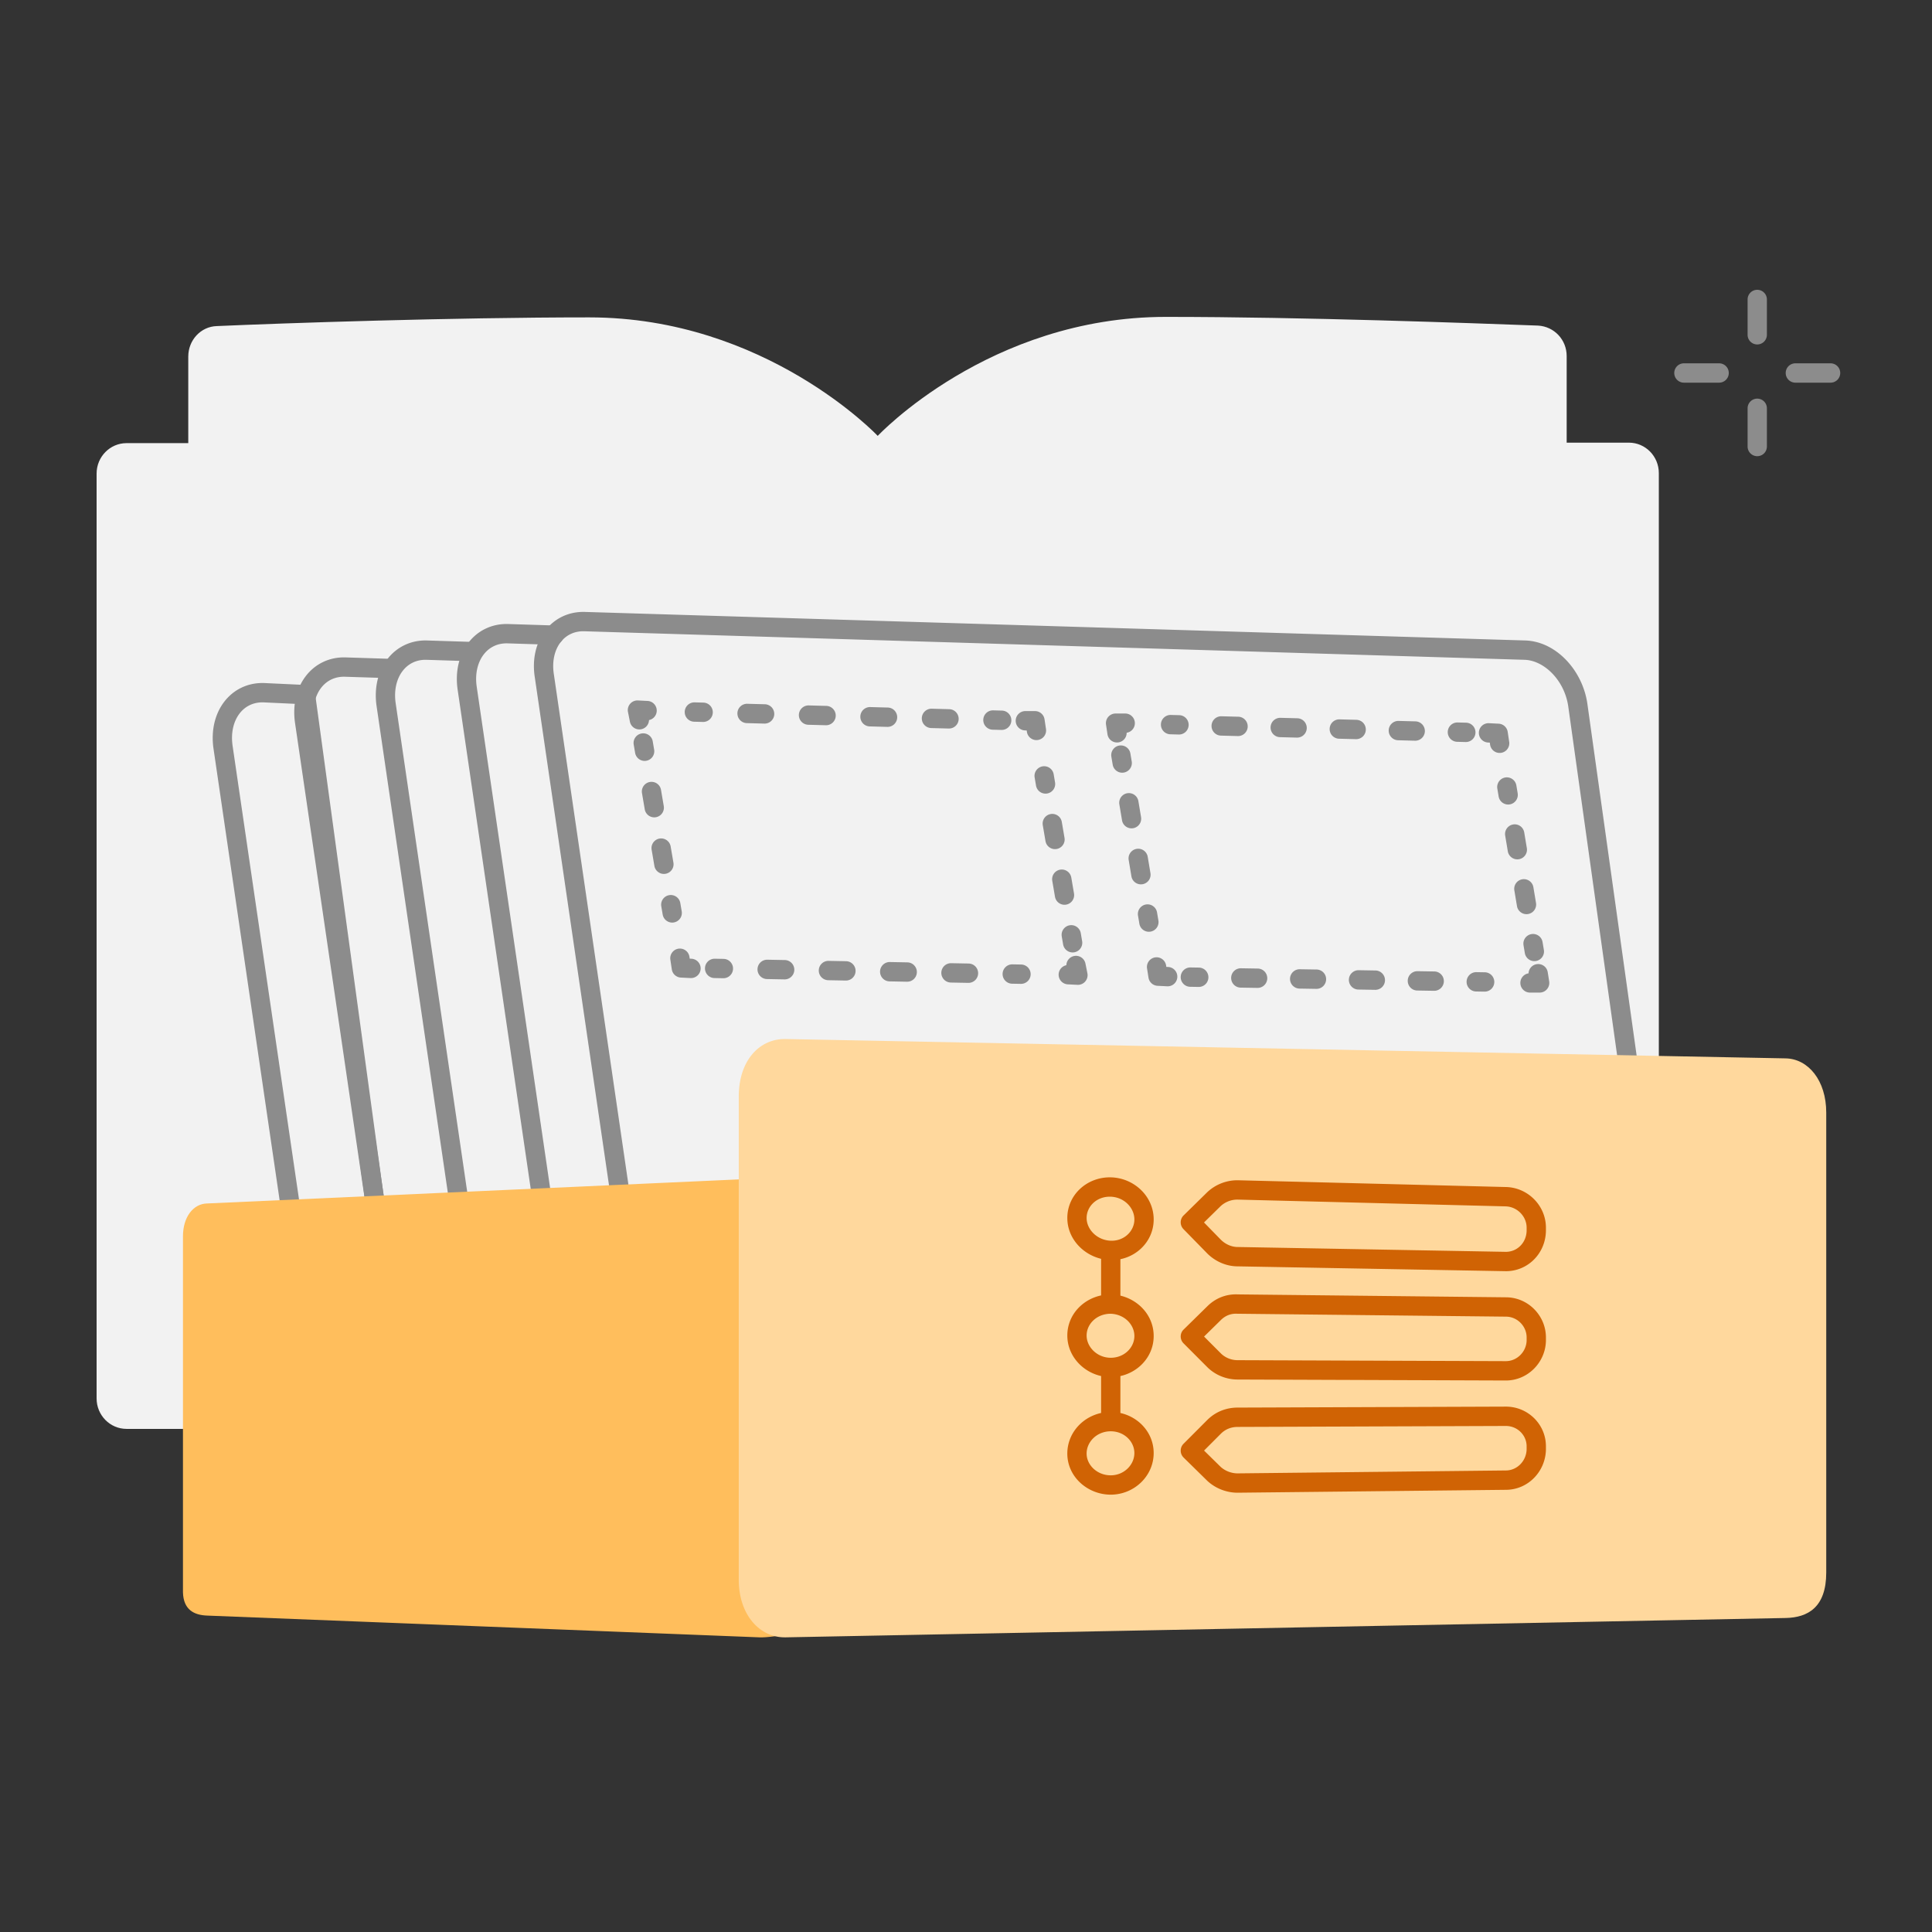<svg xmlns="http://www.w3.org/2000/svg" width="400" height="400" fill="none" viewBox="0 0 400 400"><rect x="0" y="0" width="400" height="400" fill="#333333" stroke="none"/><path fill="#F2F2F2" d="M324.363 91.646V73.721c0-3.405-2.597-6.109-5.894-6.31-13.685-.5-48.346-1.802-77.114-1.802-36.56 0-59.634 24.635-59.634 24.635S158.546 65.71 121.987 65.71c-28.668 0-63.43 1.201-77.115 1.802-3.296.1-5.893 2.904-5.893 6.309v17.925H26.193c-3.396 0-6.193 2.804-6.193 6.31v191.47c0 3.505 2.797 6.309 6.193 6.309H337.25c3.396 0 6.193-2.804 6.193-6.309V97.956c0-3.506-2.797-6.31-6.193-6.31z"/><path fill="#8C8C8C" fill-rule="evenodd" d="M105.272 129.199h.005l9.481.301a2 2 0 0 1 1.934 2.065 2 2 0 0 1-2.06 1.938l-9.498-.3c-2.137-.077-3.868.821-5.018 2.339-1.168 1.542-1.808 3.838-1.424 6.59l.001.006 19.778 135.086c.785 5.514 5.391 9.697 9.809 9.697a2 2 0 0 1 1.998 2.003 2 2 0 0 1-1.998 2.003c-6.768 0-12.75-6.029-13.764-13.132l-.001-.004-19.779-135.095c-.512-3.655.295-7.064 2.198-9.577 1.922-2.537 4.883-4.042 8.338-3.92" clip-rule="evenodd"/><path fill="#8C8C8C" fill-rule="evenodd" d="M88.491 132.606h.005l9.48.3a2 2 0 0 1 1.935 2.065 2 2 0 0 1-2.06 1.939l-9.498-.301c-2.137-.077-3.868.821-5.018 2.339-1.168 1.542-1.808 3.838-1.424 6.59l.001.006 19.778 135.087c.785 5.513 5.391 9.696 9.809 9.696a2 2 0 0 1 1.998 2.003 2 2 0 0 1-1.998 2.003c-6.768 0-12.75-6.029-13.764-13.131v-.005l-19.78-135.095c-.512-3.654.295-7.064 2.198-9.576 1.922-2.538 4.883-4.043 8.338-3.92" clip-rule="evenodd"/><path fill="#8C8C8C" fill-rule="evenodd" d="m71.61 136.11.004.001 9.48.3a2 2 0 0 1 1.935 2.065 2 2 0 0 1-2.06 1.938l-9.498-.3c-2.137-.077-3.868.821-5.018 2.339-1.168 1.542-1.809 3.838-1.424 6.59l.001.006 19.778 135.087c.785 5.513 5.39 9.696 9.809 9.696a2 2 0 0 1 1.998 2.003 2 2 0 0 1-1.998 2.003c-6.768 0-12.75-6.029-13.764-13.132v-.004l-19.78-135.095c-.512-3.654.295-7.064 2.198-9.577 1.922-2.537 4.883-4.042 8.338-3.92" clip-rule="evenodd"/><path fill="#8C8C8C" fill-rule="evenodd" d="m121.154 126.695.005.001 194.674 5.908h.016c6.396.247 11.787 6.223 12.788 13.025l.002.014 18.077 129.064.002.012c1.014 6.818-2.989 13.203-9.669 13.203H144.063c-6.671 0-12.65-6.031-13.664-13.029m-.001-.002-19.674-134.669-.002-.01c-.568-3.656.211-7.072 2.103-9.59 1.911-2.544 4.876-4.049 8.329-3.927m-5.138 6.336c-1.153 1.535-1.773 3.824-1.345 6.573l.003.019 19.678 134.69.001.003c.784 5.419 5.393 9.6 9.71 9.6h192.986c3.504 0 6.493-3.421 5.716-8.615l-.003-.019-18.078-129.068-.001-.006c-.799-5.409-4.991-9.442-8.98-9.601h-.007l-194.668-5.908h-.011c-2.139-.077-3.866.822-5.001 2.332M46.39 145.336c1.923-2.538 4.886-4.043 8.343-3.92l.022.001 8.59.401a2 2 0 0 1 1.897 1.816l21.476 157.323a2.006 2.006 0 0 1-1.99 2.187c-6.768 0-19.742-6.03-20.756-13.132v-.004l-19.78-135.095c-.512-3.655.296-7.064 2.198-9.577m1.759 9.013v.006l19.778 135.086c.654 4.588 10.944 8.255 14.58 9.357l-21.084-153.06-6.843-.319c-2.132-.073-3.86.824-5.007 2.339-1.168 1.543-1.81 3.839-1.424 6.591" clip-rule="evenodd"/><path fill="#8C8C8C" fill-rule="evenodd" d="M239.146 198.22a2 2 0 0 1 2.285 1.666l.046.296.378.019a2 2 0 0 1 1.895 2.1 2 2 0 0 1-2.095 1.901l-1.998-.101a2 2 0 0 1-1.873-1.688l-.3-1.902a2.003 2.003 0 0 1 1.662-2.291m-7.412-43.859a2 2 0 0 1 2.301 1.643l.276 1.645a1.997 1.997 0 1 1-3.94.664l-.276-1.645a2 2 0 0 1 1.639-2.307m1.655 9.871a2 2 0 0 1 2.302 1.643l.551 3.291a2 2 0 0 1-1.638 2.307 2 2 0 0 1-2.302-1.643l-.552-3.291a2 2 0 0 1 1.639-2.307m1.932 11.516a2 2 0 0 1 2.301 1.643l.552 3.291a2 2 0 1 1-3.941.664l-.551-3.29a2.003 2.003 0 0 1 1.639-2.308m1.931 11.517a1.997 1.997 0 0 1 2.301 1.643l.276 1.645a1.998 1.998 0 1 1-3.94.664l-.276-1.645a2 2 0 0 1 1.639-2.307m-7.799-38.844a2 2 0 0 1 1.514-.695h1.997a2 2 0 0 1 1.998 2.002 2 2 0 0 1-1.698 1.981 1.998 1.998 0 0 1-3.973.319l-.3-2.002a2 2 0 0 1 .462-1.605m10.903 1.552a2 2 0 0 1 2.049-1.95l1.747.046a2 2 0 0 1 1.945 2.054 2 2 0 0 1-2.049 1.95l-1.747-.046a2 2 0 0 1-1.945-2.054m10.48.275a2 2 0 0 1 2.049-1.95l3.494.091a2 2 0 0 1 1.944 2.055 2 2 0 0 1-2.049 1.95l-3.493-.092a2 2 0 0 1-1.945-2.054m12.226.32a2 2 0 0 1 2.05-1.95l3.493.092a2 2 0 0 1 1.945 2.054 2 2 0 0 1-2.049 1.95l-3.494-.091a2 2 0 0 1-1.945-2.055m12.227.321a2 2 0 0 1 2.049-1.95l3.493.091a2 2 0 0 1 1.945 2.055 2 2 0 0 1-2.049 1.95l-3.493-.092a2 2 0 0 1-1.945-2.054m12.226.32a2 2 0 0 1 2.05-1.95l3.493.092a2 2 0 0 1 1.945 2.054 2 2 0 0 1-2.049 1.95l-3.494-.092a2 2 0 0 1-1.945-2.054m12.227.32a2 2 0 0 1 2.049-1.949l1.747.045a2 2 0 0 1 1.945 2.055 2 2 0 0 1-2.05 1.95l-1.746-.046a2 2 0 0 1-1.945-2.055m6.443.102a2 2 0 0 1 2.095-1.9l1.998.1a2 2 0 0 1 1.876 1.703l.3 2.003a1.999 1.999 0 1 1-3.952.594l-.057-.381-.364-.018a2 2 0 0 1-1.896-2.101m5.461 9.339a2 2 0 0 1 2.301 1.644l.271 1.622a2 2 0 0 1-1.64 2.306 2 2 0 0 1-2.301-1.644l-.271-1.621a2.003 2.003 0 0 1 1.64-2.307m1.627 9.728a2 2 0 0 1 2.301 1.644l.542 3.243a2.003 2.003 0 0 1-1.64 2.307 2 2 0 0 1-2.301-1.645l-.542-3.242a2.003 2.003 0 0 1 1.64-2.307m1.898 11.35a2 2 0 0 1 2.301 1.644l.542 3.242a2.003 2.003 0 0 1-1.64 2.307 2 2 0 0 1-2.301-1.644l-.542-3.243a2 2 0 0 1 1.64-2.306m1.898 11.349a1.997 1.997 0 0 1 2.3 1.644l.272 1.621a1.998 1.998 0 1 1-3.941.663l-.271-1.622a2 2 0 0 1 1.64-2.306m1.088 6.224a2 2 0 0 1 2.285 1.665l.3 1.903a2 2 0 0 1-.455 1.614 2 2 0 0 1-1.518.701h-1.998a2 2 0 0 1-1.998-2.002 2 2 0 0 1 1.699-1.981 2 2 0 0 1 1.685-1.9m-73.705 2.649a2 2 0 0 1 2.03-1.97l1.741.029a2 2 0 0 1 1.965 2.035 2 2 0 0 1-2.031 1.97l-1.741-.029a2 2 0 0 1-1.964-2.035m10.445.171a2 2 0 0 1 2.031-1.969l3.481.057a2 2 0 0 1 1.965 2.035 2 2 0 0 1-2.03 1.97l-3.482-.057a2 2 0 0 1-1.965-2.036m12.187.201a2 2 0 0 1 2.03-1.97l3.482.057a2 2 0 0 1 1.965 2.036 2 2 0 0 1-2.031 1.969l-3.481-.057a2 2 0 0 1-1.965-2.035m12.186.2a2 2 0 0 1 2.031-1.97l3.481.058a2 2 0 0 1 1.965 2.035 2 2 0 0 1-2.03 1.97l-3.482-.058a2 2 0 0 1-1.965-2.035m12.187.2a2 2 0 0 1 2.03-1.969l3.482.057a2 2 0 0 1 1.965 2.035 2 2 0 0 1-2.031 1.97l-3.481-.057a2 2 0 0 1-1.965-2.036m12.186.201a2 2 0 0 1 2.031-1.97l1.74.028a2 2 0 0 1 1.965 2.036 2 2 0 0 1-2.03 1.97l-1.741-.029a2 2 0 0 1-1.965-2.035m-163.173-6.83a2 2 0 0 1 2.272 1.684l.057.381.364.018a2 2 0 0 1 1.896 2.101 2 2 0 0 1-2.095 1.9l-1.998-.1a2 2 0 0 1-1.876-1.703l-.3-2.003a2.003 2.003 0 0 1 1.68-2.278m-7.633-44.556a2 2 0 0 1 2.306 1.637l.285 1.674a1.998 1.998 0 1 1-3.938.675l-.286-1.674a2.003 2.003 0 0 1 1.633-2.312m1.712 10.043a2 2 0 0 1 2.306 1.637l.571 3.347a2.003 2.003 0 0 1-1.633 2.312 2 2 0 0 1-2.305-1.637l-.571-3.348a2 2 0 0 1 1.632-2.311m1.998 11.716a2 2 0 0 1 2.306 1.637l.571 3.348a1.998 1.998 0 1 1-3.939.675l-.57-3.348a2.003 2.003 0 0 1 1.632-2.312m1.998 11.717a2 2 0 0 1 2.306 1.637l.285 1.673a1.998 1.998 0 1 1-3.938.675l-.286-1.673a2 2 0 0 1 1.633-2.312m-8.082-39.62a2 2 0 0 1 1.612-.692l1.998.1a2 2 0 0 1 1.896 2.101 2 2 0 0 1-1.597 1.862 1.998 1.998 0 0 1-3.956.333l-.399-2.003a2 2 0 0 1 .446-1.701m11.302 1.654a2 2 0 0 1 2.051-1.948l1.817.048c1.103.03 1.974.95 1.944 2.056a2 2 0 0 1-2.05 1.949l-1.818-.049a2 2 0 0 1-1.944-2.056m10.908.292a2 2 0 0 1 2.05-1.948l3.636.097a2 2 0 0 1 1.944 2.055 2 2 0 0 1-2.05 1.949l-3.636-.097a2 2 0 0 1-1.944-2.056m12.726.341a2 2 0 0 1 2.05-1.949l3.636.097c1.103.03 1.973.95 1.944 2.056a2 2 0 0 1-2.05 1.949l-3.636-.098a2 2 0 0 1-1.944-2.055m12.726.34a2 2 0 0 1 2.05-1.949l3.636.098a2 2 0 0 1 1.944 2.055 2 2 0 0 1-2.05 1.949l-3.636-.097a2 2 0 0 1-1.944-2.056m12.726.341a2 2 0 0 1 2.05-1.949l3.636.097c1.103.03 1.973.95 1.944 2.056a2 2 0 0 1-2.051 1.948l-3.635-.097a2 2 0 0 1-1.944-2.055m12.726.34a2 2 0 0 1 2.05-1.949l1.818.049c1.103.03 1.973.95 1.944 2.056a2 2 0 0 1-2.051 1.948l-1.818-.048a2 2 0 0 1-1.943-2.056m6.712.204a2 2 0 0 1 1.998-2.003h1.998c.989 0 1.829.725 1.975 1.705l.3 2.003a2 2 0 0 1-1.679 2.278 2 2 0 0 1-2.272-1.684l-.045-.297h-.277a2 2 0 0 1-1.998-2.002m5.557 9.443a2 2 0 0 1 2.306 1.636l.28 1.645a1.998 1.998 0 1 1-3.938.676l-.281-1.646a2 2 0 0 1 1.633-2.311m1.684 9.871a1.997 1.997 0 0 1 2.305 1.636l.562 3.291a1.998 1.998 0 1 1-3.939.675l-.561-3.29a2 2 0 0 1 1.633-2.312m1.964 11.516a2 2 0 0 1 2.306 1.637l.561 3.29a2.003 2.003 0 0 1-1.632 2.312 2 2 0 0 1-2.306-1.637l-.561-3.29a2 2 0 0 1 1.632-2.312m1.965 11.516a2 2 0 0 1 2.305 1.637l.281 1.645a2.003 2.003 0 0 1-1.632 2.312 2 2 0 0 1-2.306-1.637l-.281-1.645a2.003 2.003 0 0 1 1.633-2.312m.924 6.361a2 2 0 0 1 2.351 1.571l.4 2.003a2 2 0 0 1-.447 1.701 2 2 0 0 1-1.612.692l-1.998-.1a2 2 0 0 1-1.896-2.101 2 2 0 0 1 1.597-1.862 2 2 0 0 1 1.605-1.904m-76.423 2.525a2 2 0 0 1 2.036-1.964l1.812.034a2 2 0 0 1 1.959 2.04 2 2 0 0 1-2.035 1.965l-1.812-.035a2 2 0 0 1-1.96-2.04m10.874.206a2 2 0 0 1 2.035-1.964l3.625.068a2 2 0 0 1 1.959 2.041 2 2 0 0 1-2.035 1.964l-3.624-.068a2 2 0 0 1-1.96-2.041m12.686.241a2 2 0 0 1 2.035-1.965l3.625.069a2 2 0 0 1 1.959 2.04 2 2 0 0 1-2.035 1.965l-3.624-.069a2 2 0 0 1-1.96-2.04m12.686.24a2 2 0 0 1 2.035-1.965l3.625.069a2 2 0 0 1 1.959 2.04 2 2 0 0 1-2.035 1.965l-3.624-.069a2 2 0 0 1-1.96-2.04m12.686.24a2 2 0 0 1 2.035-1.964l3.625.068a2 2 0 0 1 1.959 2.041 2 2 0 0 1-2.035 1.964l-3.625-.068a2 2 0 0 1-1.959-2.041m12.686.241a2 2 0 0 1 2.035-1.965l1.812.034a2 2 0 0 1 1.96 2.041 2 2 0 0 1-2.035 1.964l-1.813-.034a2 2 0 0 1-1.959-2.04" clip-rule="evenodd"/><path fill="#FFBE5C" d="m42.875 334.489 114.373 4.506c3.097.101 10.589-1.402 10.589-3.204v-88.826c0-1.902-2.498-3.304-5.594-3.204l-119.468 5.408c-2.697.1-4.894 2.703-4.894 6.809v73.704c.1 3.605 2.297 4.707 4.994 4.807"/><path fill="#FFD89D" d="m369.712 334.988-207.07 4.006c-5.394.1-9.69-4.707-9.69-11.917V227.036c0-7.611 4.396-12.017 9.69-11.917l207.07 4.006c4.695.1 8.391 4.606 8.391 11.215v95.235c0 7.21-3.796 9.313-8.391 9.413"/><path fill="#D06304" fill-rule="evenodd" d="M229.968 250.368a2 2 0 0 1 1.997 2.003v48.068a2 2 0 0 1-1.997 2.003 2 2 0 0 1-1.998-2.003v-48.068a2 2 0 0 1 1.998-2.003" clip-rule="evenodd"/><path fill="#FFD89D" fill-rule="evenodd" d="M229.968 258.88c3.795.1 6.892-2.804 6.892-6.409s-3.097-6.61-6.892-6.71c-3.896-.1-6.993 2.804-6.993 6.409s3.197 6.61 6.993 6.71m0 24.234c3.795 0 6.892-2.904 6.892-6.509s-3.097-6.509-6.892-6.609c-3.896 0-6.993 2.904-6.993 6.509s3.197 6.609 6.993 6.609m6.892 17.727c0 3.605-3.097 6.609-6.892 6.609s-6.993-2.904-6.993-6.509 3.097-6.61 6.993-6.61c3.795 0 6.892 2.904 6.892 6.51m19.378-40.659 55.539 1.001c3.396 0 6.193-2.704 6.293-6.309v-.701c0-3.405-2.797-6.309-6.293-6.409l-55.539-1.402a7.12 7.12 0 0 0-4.894 1.903l-4.895 4.807 4.895 5.007c1.298 1.302 3.096 2.103 4.894 2.103m55.539 23.631-55.539-.2c-1.798 0-3.596-.701-4.894-2.003l-4.895-4.907 4.895-4.806c1.298-1.302 2.997-2.003 4.894-1.903l55.539.601c3.496 0 6.293 2.904 6.293 6.309v.701c-.1 3.404-2.897 6.208-6.293 6.208m-55.539 23.235 55.539-.601c3.396 0 6.193-2.804 6.293-6.309v-.701c0-3.405-2.797-6.209-6.293-6.209l-55.539.201c-1.897 0-3.596.701-4.894 2.002l-4.895 4.907 4.895 4.807c1.298 1.202 3.096 1.903 4.894 1.903" clip-rule="evenodd"/><path fill="#D06304" fill-rule="evenodd" d="M229.916 247.763c-2.882-.073-4.943 2.036-4.943 4.407 0 2.38 2.189 4.632 5.047 4.708 2.762.072 4.842-2.016 4.842-4.407 0-2.415-2.126-4.633-4.946-4.708m-8.938 4.407c0-4.838 4.132-8.537 9.041-8.411h.001c4.771.126 8.838 3.917 8.838 8.712 0 4.819-4.113 8.538-8.943 8.411-4.733-.125-8.937-3.881-8.937-8.712m31.741-2.452-3.444 3.382 3.488 3.569c.956.955 2.255 1.51 3.475 1.51h.036l55.519 1.001c2.269-.008 4.196-1.803 4.279-4.336v-.671c0-2.307-1.922-4.336-4.349-4.407h-.003l-55.505-1.401a5.12 5.12 0 0 0-3.496 1.353m-2.73-2.925a9.12 9.12 0 0 1 6.3-2.433l55.545 1.402c4.564.131 8.234 3.91 8.234 8.411v.701l-.001.056c-.129 4.658-3.781 8.256-8.29 8.256l-.036-.001-55.522-1.001c-2.365-.005-4.652-1.049-6.288-2.689l-.014-.015-4.895-5.007a2.005 2.005 0 0 1 .029-2.832l4.895-4.807zm6.31 21.198 55.478.601h.011c4.615.006 8.28 3.825 8.28 8.311v.701l-.001.036v.023c-.131 4.454-3.779 8.153-8.29 8.153h-.007l-55.532-.2h-.004c-2.298-.001-4.611-.894-6.303-2.59l-4.894-4.907a2.004 2.004 0 0 1 .014-2.847l4.888-4.799c1.67-1.67 3.893-2.599 6.36-2.482m-.166 4.003c-1.306-.069-2.46.4-3.376 1.319l-.015.014-3.453 3.391 3.468 3.476c.904.907 2.185 1.416 3.481 1.416h.008l55.531.2h.004c2.271-.002 4.208-1.895 4.291-4.238v-.669c0-2.319-1.923-4.306-4.295-4.306h-.022l-55.538-.601zm-26.192.004c-2.916.013-4.968 2.148-4.968 4.507 0 2.386 2.186 4.606 4.995 4.606s4.894-2.122 4.894-4.506c0-2.371-2.074-4.519-4.921-4.607m-8.963 4.507c0-4.845 4.128-8.512 8.99-8.512h.052c4.731.125 8.838 3.779 8.838 8.612 0 4.826-4.11 8.512-8.89 8.512-4.784 0-8.99-3.789-8.99-8.612m90.799 14.72c4.579 0 8.291 3.68 8.291 8.212v.701l-.001.057c-.129 4.531-3.754 8.249-8.279 8.255h-.011l-55.517.6-.022.001c-2.292 0-4.576-.886-6.249-2.434l-.043-.041-4.895-4.807a2 2 0 0 1-.599-1.42 2 2 0 0 1 .585-1.427l4.894-4.907c1.681-1.685 3.89-2.588 6.303-2.589h.004zm.004 4.006h-.004l-55.531.2h-.008c-1.38 0-2.566.499-3.481 1.417l-3.468 3.476 3.43 3.368c.921.842 2.219 1.35 3.51 1.353h.009l55.517-.601h.022c2.254 0 4.212-1.875 4.295-4.337v-.67c0-2.277-1.88-4.204-4.291-4.206m-90.803 5.71c0-4.806 4.087-8.613 8.99-8.613 4.78 0 8.89 3.686 8.89 8.512 0 4.788-4.069 8.613-8.89 8.613-4.743 0-8.99-3.65-8.99-8.512m8.99-4.607c-2.89 0-4.995 2.202-4.995 4.607 0 2.348 2.145 4.506 4.995 4.506 2.77 0 4.894-2.184 4.894-4.607 0-2.384-2.084-4.506-4.894-4.506" clip-rule="evenodd"/><path fill="#8C8C8C" fill-rule="evenodd" d="M363.819 60a2 2 0 0 1 1.998 2.003v7.31a2 2 0 0 1-1.998 2.003 2 2 0 0 1-1.998-2.003v-7.31A2 2 0 0 1 363.819 60m-17.181 17.224a2 2 0 0 1 1.998-2.002h7.292a2 2 0 0 1 1.998 2.002 2 2 0 0 1-1.998 2.003h-7.292a2 2 0 0 1-1.998-2.003m23.074 0a2 2 0 0 1 1.998-2.002h7.292A2 2 0 0 1 381 77.224a2 2 0 0 1-1.998 2.003h-7.292a2 2 0 0 1-1.998-2.003m-5.893 5.308a2 2 0 0 1 1.998 2.003v7.91a2 2 0 0 1-1.998 2.004 2 2 0 0 1-1.998-2.003v-7.911a2 2 0 0 1 1.998-2.003" clip-rule="evenodd"/></svg>